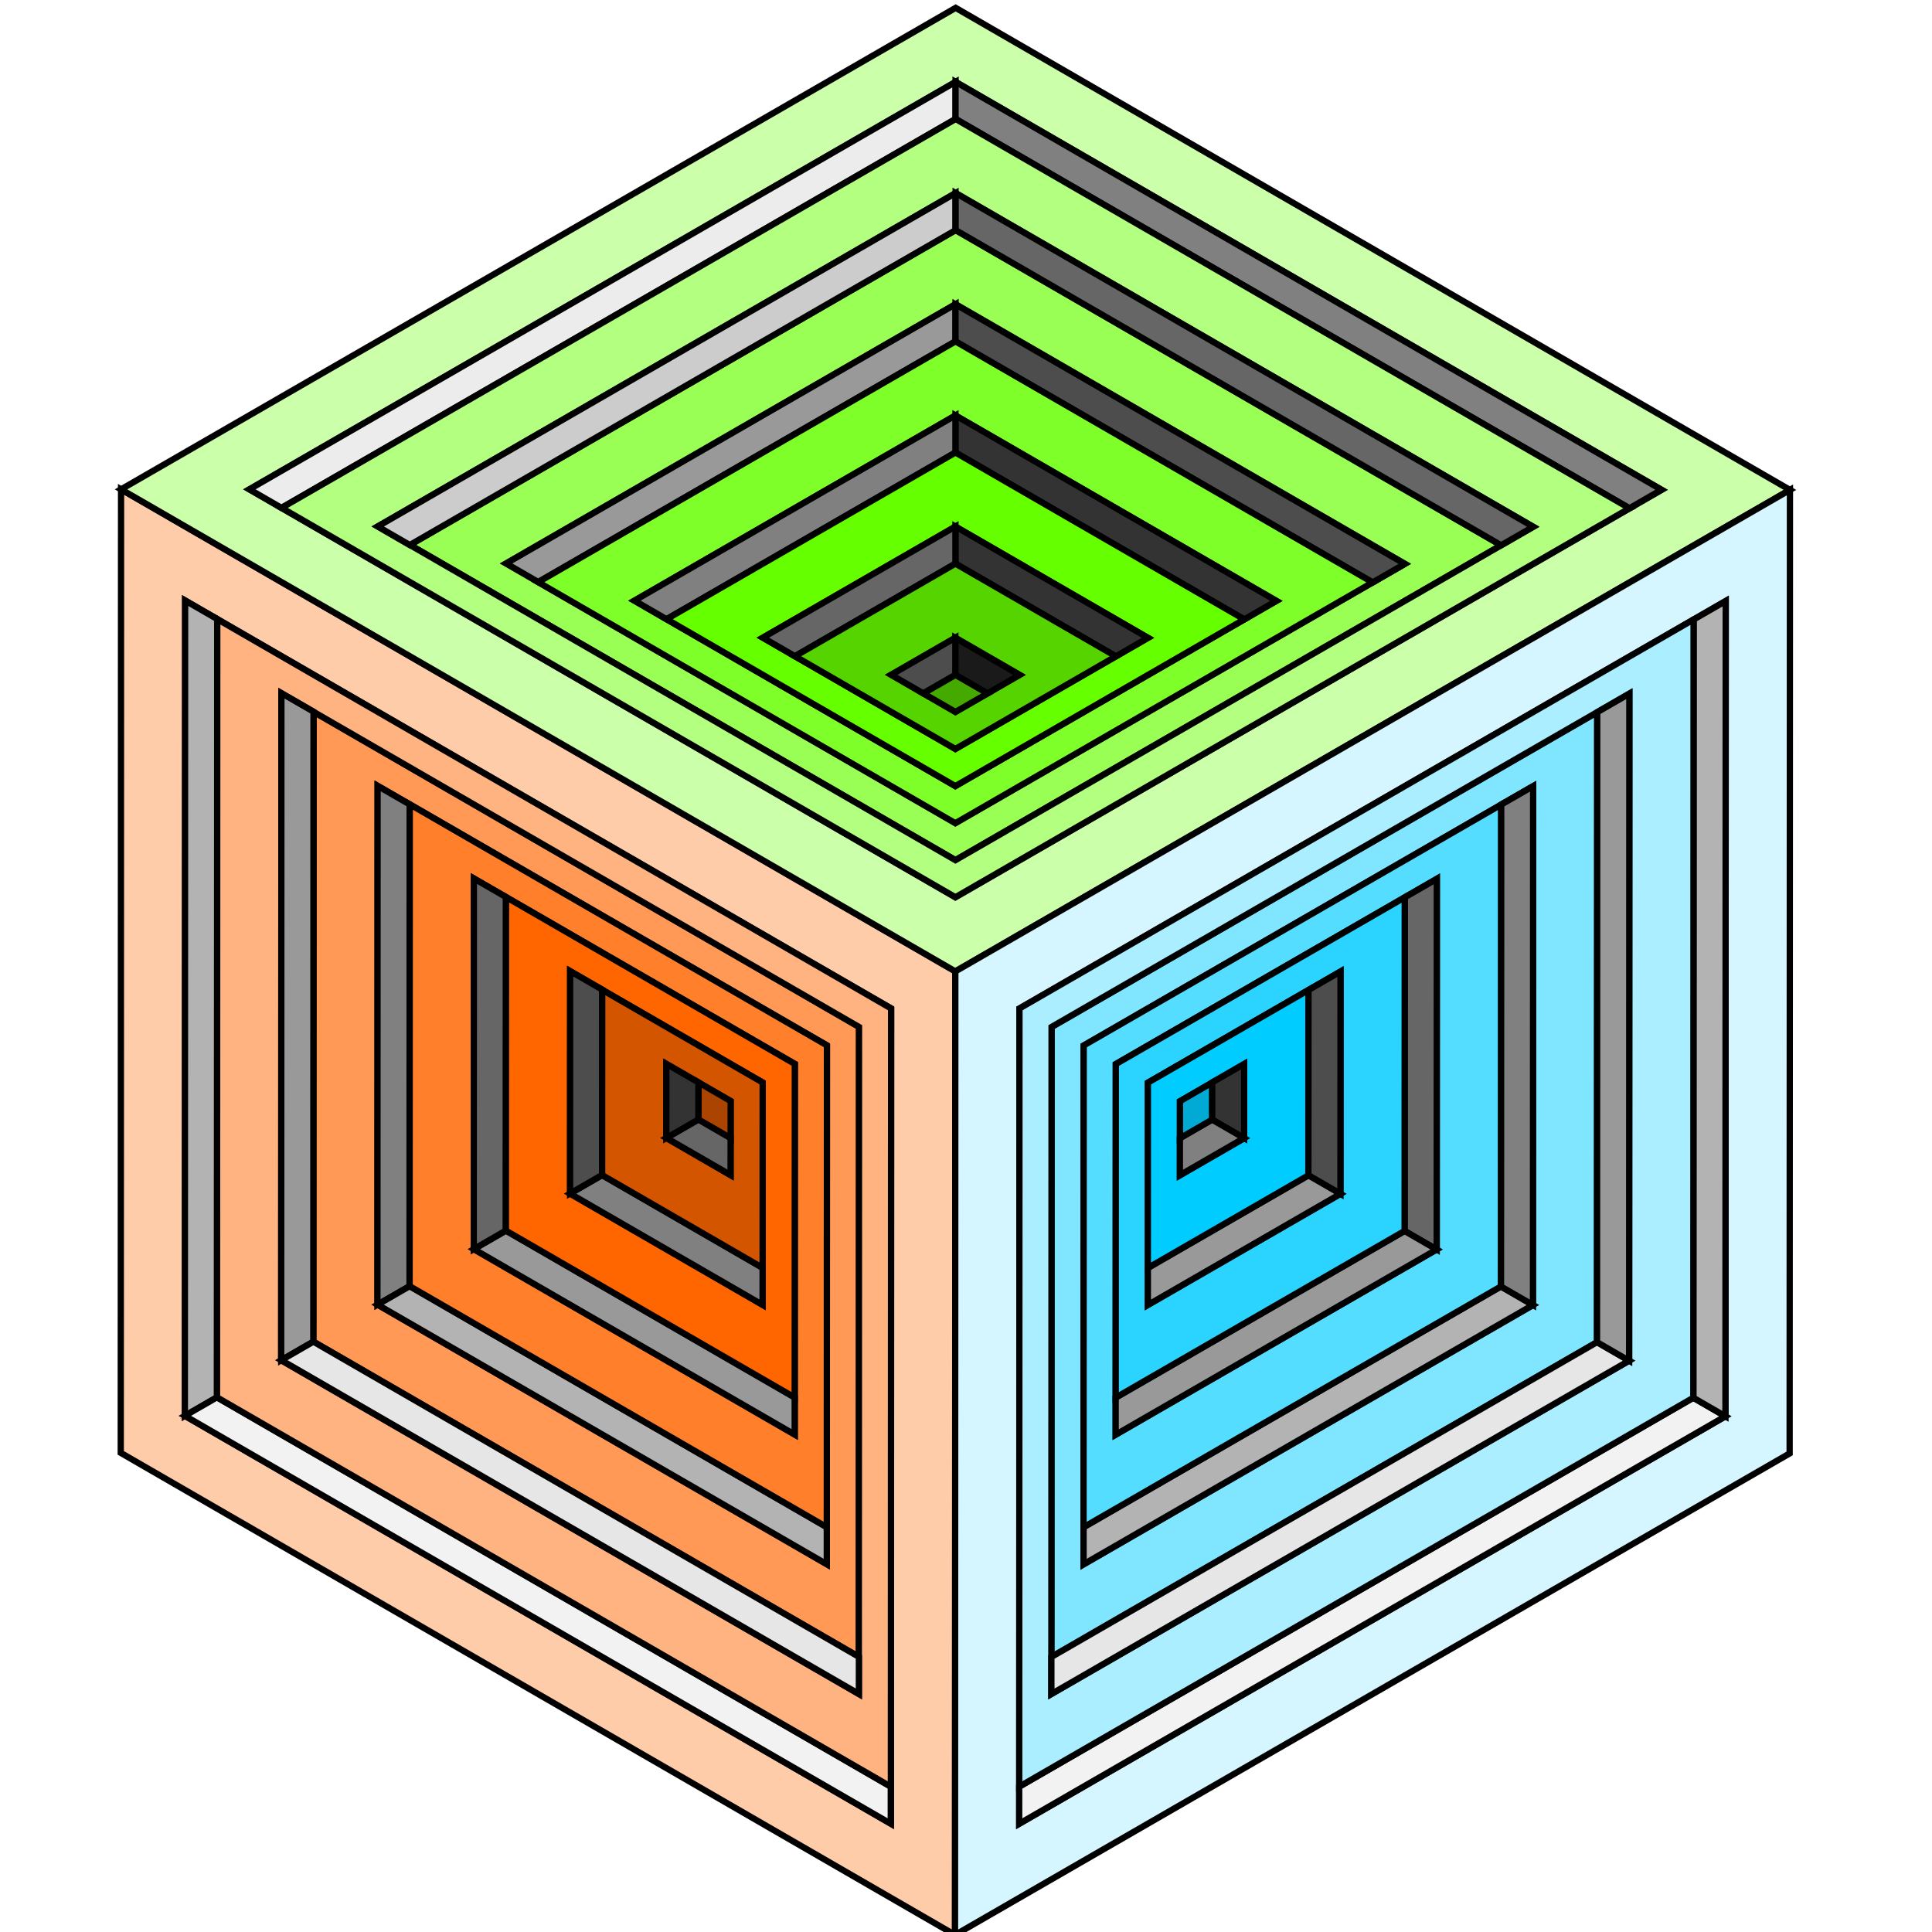 <?xml version="1.0" encoding="UTF-8" standalone="no"?>
<svg
   width="48px"
   height="48px"
   viewBox="0 0 48 48"
   version="1.1"
   id="svg2"
   sodipodi:docname="qube-engraved-2.svg"
   inkscape:version="1.3.2 (091e20ef0f, 2023-11-25)"
   xmlns:inkscape="http://www.inkscape.org/namespaces/inkscape"
   xmlns:sodipodi="http://sodipodi.sourceforge.net/DTD/sodipodi-0.dtd"
   xmlns="http://www.w3.org/2000/svg"
   xmlns:svg="http://www.w3.org/2000/svg"
   xmlns:rdf="http://www.w3.org/1999/02/22-rdf-syntax-ns#"
   xmlns:cc="http://creativecommons.org/ns#"
   xmlns:dc="http://purl.org/dc/elements/1.1/">
  <title
     id="title1">Engraved qube</title>
  <sodipodi:namedview
     id="namedview"
     pagecolor="#ffffff"
     bordercolor="#000000"
     borderopacity="0.25"
     inkscape:showpageshadow="2"
     inkscape:pageopacity="0.0"
     inkscape:pagecheckerboard="0"
     inkscape:deskcolor="#d1d1d1"
     showguides="true"
     inkscape:zoom="12.4375"
     inkscape:cx="24"
     inkscape:cy="24"
     inkscape:window-width="1440"
     inkscape:window-height="843"
     inkscape:window-x="0"
     inkscape:window-y="33"
     inkscape:window-maximized="1"
     inkscape:current-layer="svg2" />
  <defs
     id="defs1" />
  <g
     id="g4279"
     stroke="#000000"
     stroke-width="3"
     transform="matrix(-0.026,0.045,-0.045,-0.026,145.57,-51.309)">
    <path
       id="path3024-0-0-8"
       fill="#ff9955"
       d="m 2736.5,1179.6 -260.81,150.59 v 301.19 l 260.81,-150.59 z m -30.688,35.438 v 248.03 l -214.78,124.03 v -248.03 z" />
    <path
       id="path2986-9-0-3"
       fill="#ffccaa"
       d="m 2828.6,1073.3 -398.91,230.31 v 460.62 l 398.91,-230.31 z m -30.688,53.125 v 389.78 l -337.53,194.88 v -389.75 z" />
    <path
       id="path2996-4-6-7"
       fill="#b3b3b3"
       d="m 2460.4,1693.4 322.2,-186.02 15.343,8.858 -337.55,194.88 z" />
    <path
       id="path3000-8-1-1"
       fill="#f2f2f2"
       d="m 2782.6,1507.4 15.343,8.858 v -389.76 l -15.343,8.858 z" />
    <path
       id="path3002-82-3-0"
       fill="#ffb380"
       d="m 2782.6,1135.3 -30.688,17.719 -291.5,168.31 v 372.03 l 322.19,-186.03 v -372.03 z m -30.688,35.438 v 318.91 l -276.16,159.44 v -318.91 z" />
    <path
       id="path3004-4-8-7"
       fill="#999999"
       d="m 2475.7,1631.4 260.83,-150.59 15.343,8.858 -276.17,159.45 z" />
    <path
       id="path3006-5-9-3"
       fill="#e6e6e6"
       d="m 2736.5,1179.6 v 301.18 l 15.343,8.858 v -318.9 z" />
    <path
       id="path3015-5-3-4"
       fill="#808080"
       d="m 2491.1,1569.4 199.46,-115.16 15.343,8.858 -214.8,124.02 z" />
    <path
       id="path3019-1-4-9"
       fill="none"
       d="m 2690.5,1223.9 15.343,-8.858" />
    <path
       id="path3006-1-7-4-6"
       fill="#b3b3b3"
       d="m 2690.5,1223.9 v 230.31 l 15.343,8.858 v -248.03 z" />
    <path
       id="path3024-7-11-6-5"
       fill="#ff7f2a"
       d="m 2690.5,1223.9 -199.46,115.16 v 230.32 l 199.46,-115.16 z m -30.688,35.438 v 177.16 l -153.43,88.593 v -177.16 z" />
    <path
       id="path3006-1-4-5-0-1"
       fill="#999999"
       d="m 2644.5,1268.2 v 159.45 l 15.343,8.858 v -177.17 z" />
    <path
       id="path3015-0-2-6-0"
       fill="#666666"
       d="m 2506.4,1507.4 138.09,-79.724 15.343,8.858 -153.43,88.583 z" />
    <path
       id="path3024-7-9-7-6-9"
       fill="#ff6600"
       d="m 2644.5,1268.2 -138.09,79.724 v 159.45 l 138.09,-79.724 z m -30.688,35.438 v 106.29 l -92.056,53.162 V 1356.8 Z" />
    <path
       id="path3006-1-4-4-6-1-9"
       fill="#808080"
       d="m 2598.5,1312.5 v 88.583 l 15.343,8.858 v -106.3 z" />
    <path
       id="path3015-0-8-1-8-6"
       fill="#4d4d4d"
       d="m 2521.7,1445.4 76.715,-44.291 15.343,8.858 -92.058,53.15 z" />
    <path
       id="path3024-7-9-8-4-4-8"
       fill="#d45500"
       d="m 2598.5,1312.5 -76.716,44.289 v 88.585 l 76.716,-44.289 z m -30.688,35.438 v 35.429 l -30.685,17.727 v -35.429 z" />
    <path
       id="path3006-1-4-4-2-2-9-3"
       fill="#666666"
       d="m 2552.4,1356.8 v 17.716 l 15.343,8.858 v -35.433 z" />
    <path
       id="path3015-0-8-4-3-6-4"
       fill="#333333"
       d="m 2537.1,1383.4 15.343,-8.858 15.343,8.858 -30.686,17.716 z" />
    <path
       id="path3218-22-3-8"
       fill="#aa4400"
       d="m 2537.1,1365.6 v 17.716 l 15.343,-8.858 v -17.716 z" />
    <path
       id="path3244-6-7-4"
       fill="#99ff55"
       d="m 2122.8,1179.6 260.81,150.59 v 301.19 L 2122.8,1480.79 Z m 30.688,35.438 v 248.03 l 214.78,124.03 v -248.03 z" />
    <path
       id="path3246-8-8-9"
       fill="#ccffaa"
       d="m 2030.8,1073.3 398.91,230.31 v 460.62 L 2030.8,1533.92 Z m 30.688,53.125 v 389.78 l 337.53,194.88 v -389.75 z" />
    <path
       id="path3248-5-8-9"
       fill="#ececec"
       d="m 2399,1693.4 -322.2,-186.02 -15.343,8.858 337.55,194.88 z" />
    <path
       id="path3250-7-2-2"
       fill="#808080"
       d="m 2076.8,1507.4 -15.343,8.858 v -389.76 l 15.343,8.858 z" />
    <path
       id="path3252-61-9-5"
       fill="#b3ff80"
       d="m 2076.8,1135.3 30.688,17.719 291.5,168.31 v 372.03 l -322.19,-186.03 v -372.03 z m 30.688,35.438 v 318.91 l 276.16,159.44 v -318.91 z" />
    <path
       id="path3254-89-1-5"
       fill="#cccccc"
       d="m 2383.7,1631.4 -260.83,-150.59 -15.343,8.858 276.17,159.45 z" />
    <path
       id="path3256-2-3-3"
       fill="#666666"
       d="m 2122.8,1179.6 v 301.18 l -15.343,8.858 v -318.9 z" />
    <path
       id="path3258-79-5-3"
       fill="#999999"
       d="m 2368.3,1569.4 -199.46,-115.16 -15.343,8.858 214.8,124.02 z" />
    <path
       id="path3260-5-9-3"
       fill="none"
       d="m 2168.9,1223.9 -15.343,-8.858" />
    <path
       id="path3262-4-8-7"
       fill="#4d4d4d"
       d="m 2168.9,1223.9 v 230.31 l -15.343,8.858 v -248.03 z" />
    <path
       id="path3264-3-4-4"
       fill="#7fff2a"
       d="m 2168.9,1223.9 199.46,115.16 v 230.32 L 2168.9,1454.22 Z m 30.688,35.438 v 177.16 l 153.43,88.593 v -177.16 z" />
    <path
       id="path3266-1-0-3"
       fill="#333333"
       d="m 2214.9,1268.2 v 159.45 l -15.343,8.858 v -177.17 z" />
    <path
       id="path3268-23-7-8"
       fill="#808080"
       d="m 2353,1507.4 -138.09,-79.724 -15.343,8.858 153.43,88.583 z" />
    <path
       id="path3270-3-6-0"
       fill="#66ff00"
       d="m 2214.9,1268.2 138.09,79.724 v 159.45 L 2214.9,1427.65 Z m 30.688,35.438 v 106.29 l 92.056,53.162 V 1356.8 Z" />
    <path
       id="path3272-4-3-8"
       fill="#333333"
       d="m 2260.9,1312.5 v 88.583 l -15.343,8.858 v -106.3 z" />
    <path
       id="path3274-1-6-8"
       fill="#666666"
       d="m 2337.6,1445.4 -76.715,-44.291 -15.343,8.858 92.058,53.15 z" />
    <path
       id="path3276-1-1-0"
       fill="#55d400"
       d="m 2260.9,1312.5 76.716,44.289 v 88.585 l -76.716,-44.289 z m 30.688,35.438 v 35.429 l 30.685,17.727 v -35.429 z" />
    <path
       id="path3278-3-5-6"
       fill="#1a1a1a"
       d="m 2307,1356.8 v 17.716 l -15.343,8.858 v -35.433 z" />
    <path
       id="path3280-8-4-8"
       fill="#4d4d4d"
       d="m 2322.3,1383.4 -15.343,-8.858 -15.343,8.858 30.686,17.716 z" />
    <path
       id="path3282-7-2-1"
       fill="#44aa00"
       d="m 2322.3,1365.6 v 17.716 l -15.343,-8.858 v -17.716 z" />
    <path
       id="path3286-7-0-9"
       fill="#80e5ff"
       d="m 2168.9,1099.9 260.82,150.57 260.84,-150.59 -260.82,-150.57 z m 46.034,8.857 214.8,-124.02 214.8,123.99 -214.8,124.02 z" />
    <path
       id="path3288-7-9-8"
       fill="#d5f6ff"
       d="m 2030.8,1073.3 398.91,230.31 398.91,-230.31 -398.91,-230.31 z m 61.351,0.014 337.56,-194.89 337.53,194.87 -337.53,194.88 z" />
    <path
       id="path3290-9-7-9"
       fill="#f2f2f2"
       d="M 2751.9,1082.2 2429.7,896.18 v -17.717 l 337.55,194.88 z" />
    <path
       id="path3292-3-3-7"
       fill="#b3b3b3"
       d="m 2429.7,896.15 v -17.717 l -337.55,194.88 15.343,8.858 z" />
    <path
       id="path3294-1-7-2"
       fill="#aaeeff"
       d="m 2107.5,1082.2 30.689,17.717 291.51,168.29 291.5,-168.3 30.69,-17.719 -322.2,-186.01 -322.19,186.02 z m 46.034,8.857 276.18,-159.45 276.16,159.44 -276.18,159.45 z" />
    <path
       id="path3296-9-2-2"
       fill="#e6e6e6"
       d="M 2690.5,1099.9 2429.67,949.31 v -17.717 l 276.17,159.45 z" />
    <path
       id="path3298-8-6-8"
       fill="#999999"
       d="m 2168.9,1099.9 260.83,-150.59 v -17.717 l -276.17,159.45 z" />
    <path
       id="path3300-6-0-2"
       fill="#b3b3b3"
       d="m 2629.1,1117.6 -199.46,-115.16 v -17.716 l 214.8,124.02 z" />
    <path
       id="path3302-5-1-8"
       fill="none"
       d="m 2230.2,1117.6 -15.343,-8.858" />
    <path
       id="path3304-0-6-9"
       fill="#808080"
       d="m 2230.2,1117.6 199.46,-115.16 v -17.716 l -214.8,124.02 z" />
    <path
       id="path3306-2-5-0"
       fill="#55ddff"
       d="m 2230.2,1117.6 199.46,115.16 199.46,-115.16 -199.46,-115.16 z m 46.034,8.857 153.42,-88.582 153.44,88.577 -153.42,88.582 z" />
    <path
       id="path3308-8-7-7"
       fill="#666666"
       d="m 2291.6,1135.3 138.09,-79.724 v -17.716 l -153.43,88.583 z" />
    <path
       id="path3310-6-5-8"
       fill="#999999"
       d="m 2567.8,1135.3 -138.09,-79.724 v -17.716 l 153.43,88.583 z" />
    <path
       id="path3312-0-4-1"
       fill="#2ad4ff"
       d="m 2291.6,1135.3 138.09,79.724 138.09,-79.724 -138.09,-79.724 z m 46.034,8.857 92.052,-53.146 92.067,53.141 -92.052,53.146 z" />
    <path
       id="path3314-2-1-5"
       fill="#4d4d4d"
       d="m 2353,1153 76.715,-44.291 v -17.716 l -92.058,53.15 z" />
    <path
       id="path3316-4-2-8"
       fill="#999999"
       d="m 2506.4,1153 -76.715,-44.291 v -17.716 l 92.058,53.15 z" />
    <path
       id="path3318-8-0-6"
       fill="#00ccff"
       d="m 2353,1153 76.714,44.294 76.716,-44.294 -76.714,-44.294 z m 46.034,8.857 30.681,-17.716 30.694,17.711 -30.681,17.716 z" />
    <path
       id="path3320-6-0-1"
       fill="#333333"
       d="m 2414.3,1170.8 15.343,-8.858 v -17.716 l -30.686,17.716 z" />
    <path
       id="path3322-5-1-2"
       fill="#808080"
       d="m 2445,1170.8 -15.343,-8.858 v -17.716 l 30.686,17.716 z" />
    <path
       id="path3324-09-4-4"
       fill="#00aad4"
       d="m 2429.7,1179.6 15.343,-8.858 -15.343,-8.858 -15.343,8.858 z" />
  </g>
</svg>
